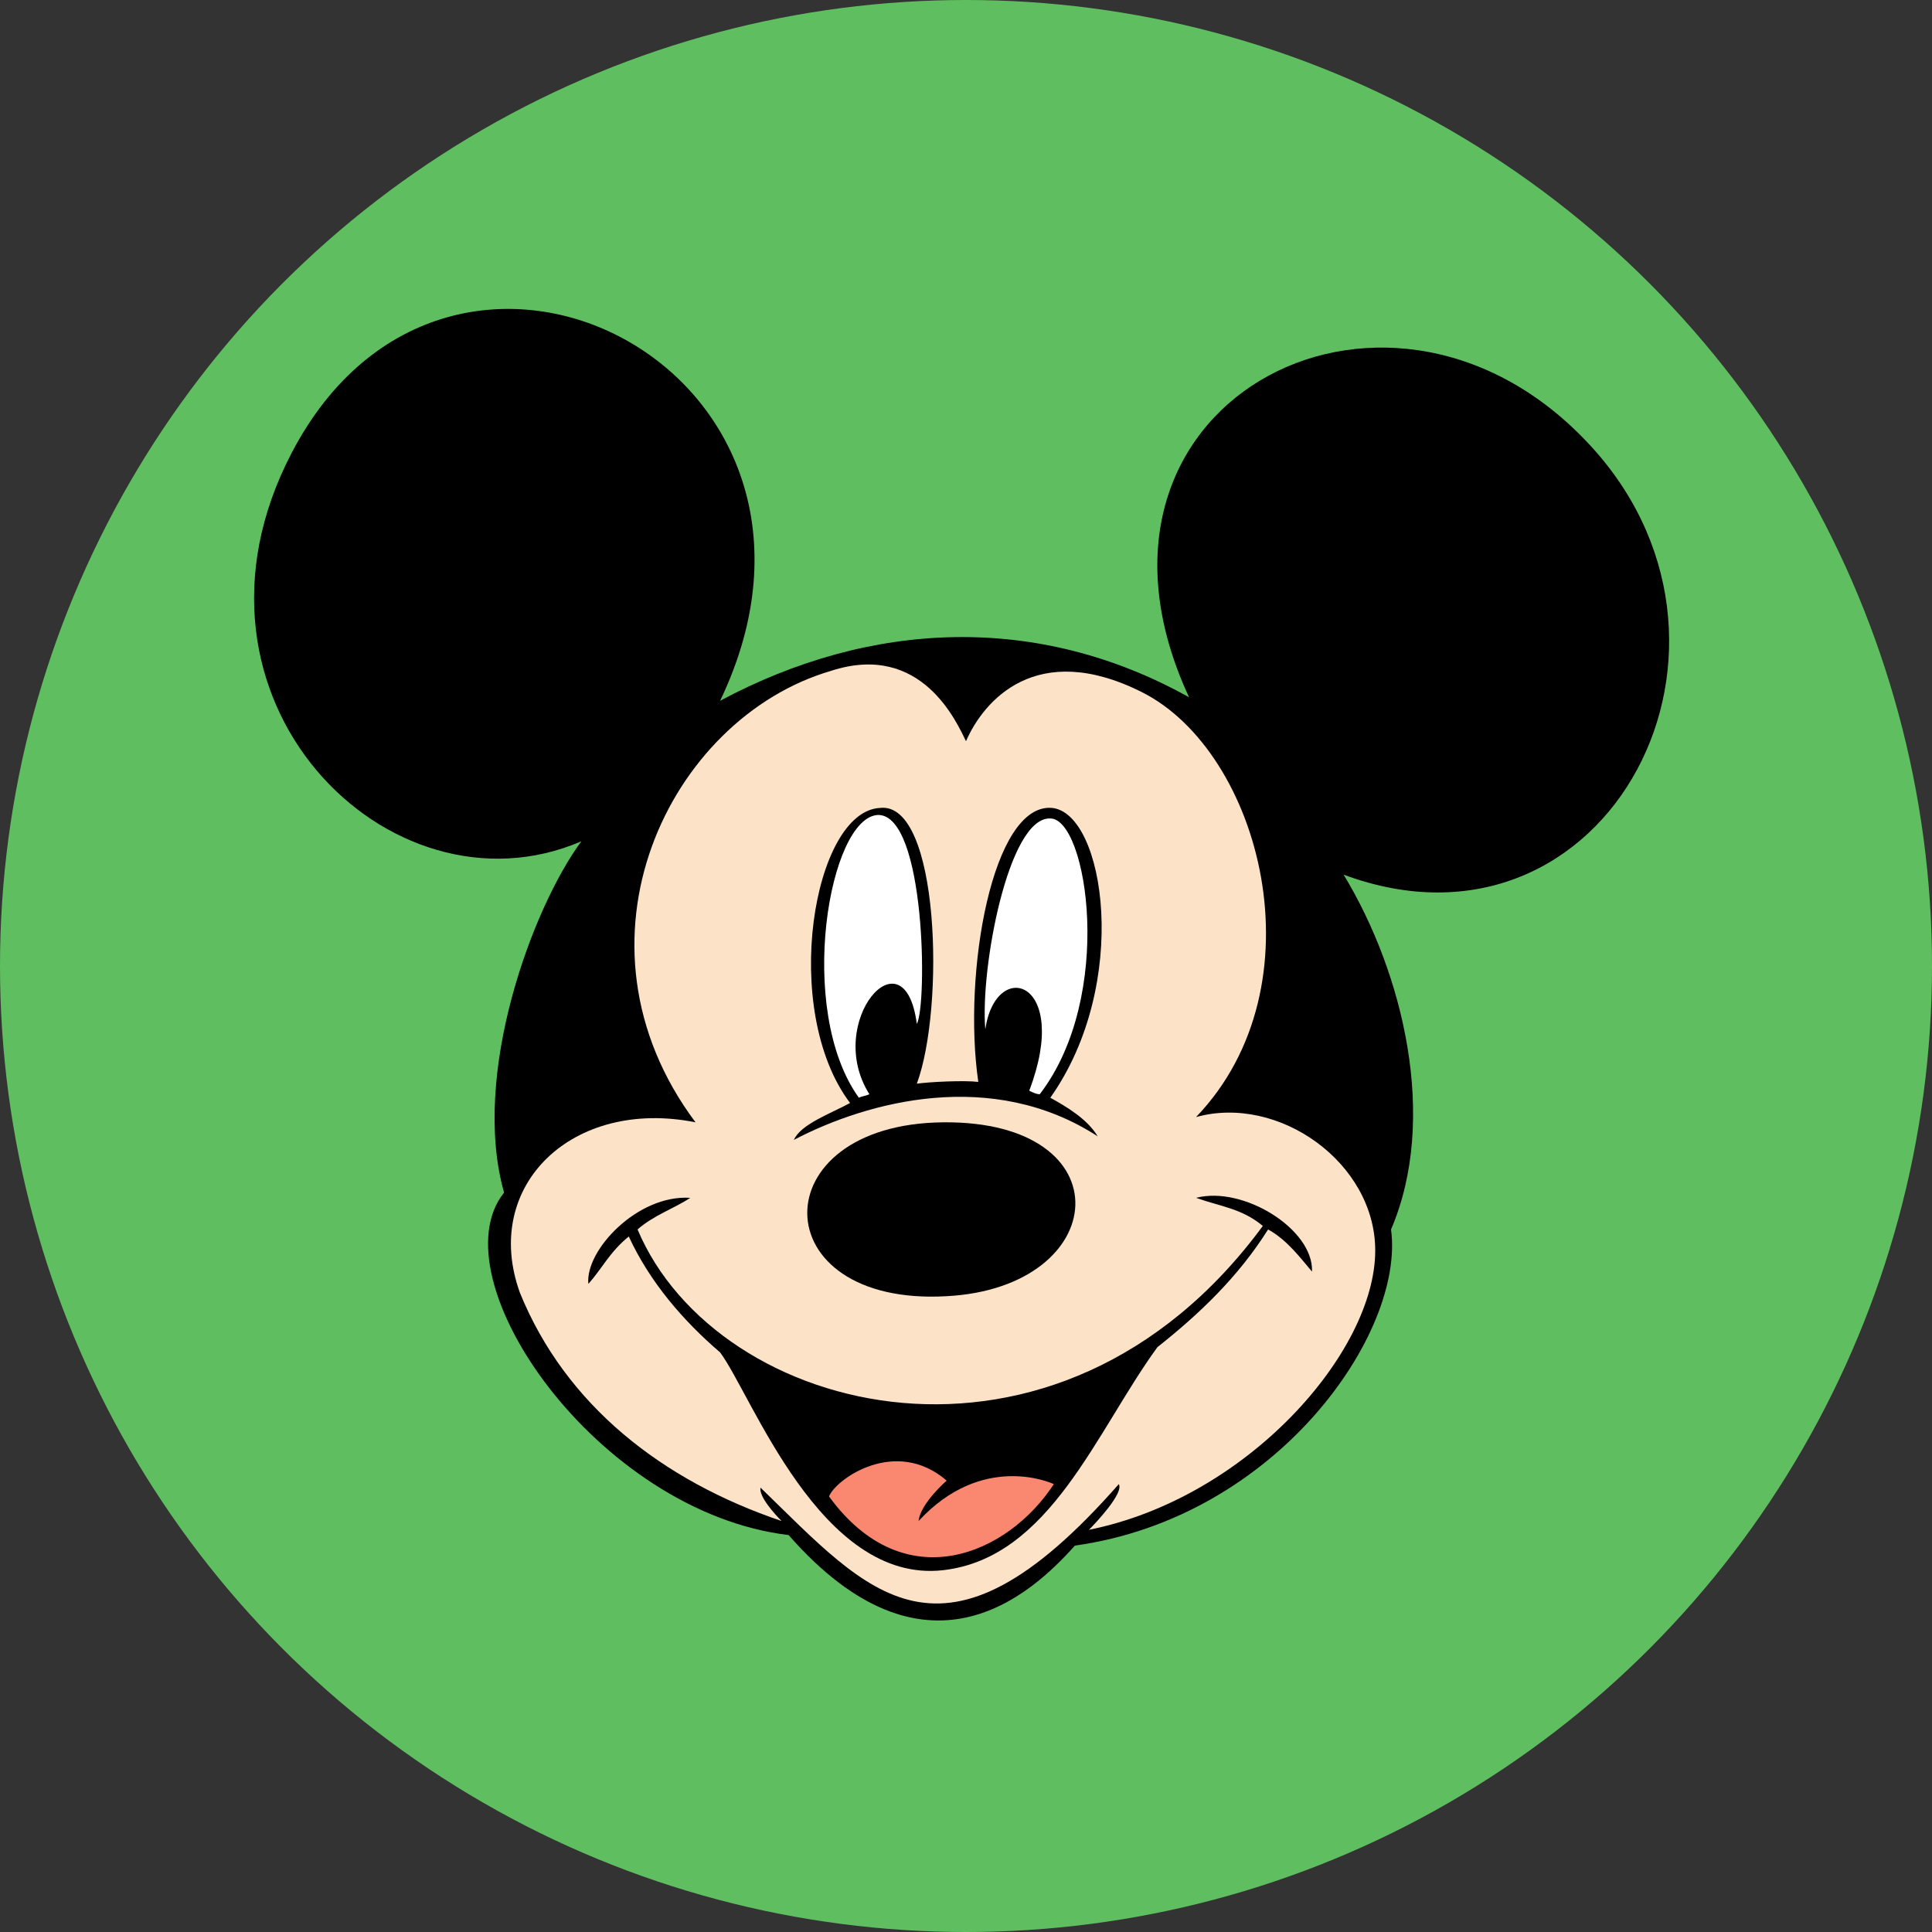 <?xml version="1.0" encoding="utf-8"?>
<!-- Generator: Adobe Illustrator 18.0.0, SVG Export Plug-In . SVG Version: 6.00 Build 0)  -->
<!DOCTYPE svg PUBLIC "-//W3C//DTD SVG 1.1//EN" "http://www.w3.org/Graphics/SVG/1.1/DTD/svg11.dtd">
<svg version="1.1" id="Layer_1" xmlns="http://www.w3.org/2000/svg" xmlns:xlink="http://www.w3.org/1999/xlink" x="0px" y="0px"
	 viewBox="0 0 110 110" enable-background="new 0 0 110 110" xml:space="preserve">
<rect x="0" y="0" width="110" height="110" fill="#333333" stroke="none"/>
<circle fill="#5FBF60" cx="55" cy="55" r="55"/>
<path d="M41,39.9c8.6-4.6,18.1-5,26.7-0.2c-7.7-16.6,11-26.6,22.5-14.7c11.2,11.5,1.4,30.4-13.7,24.8c3.4,5.6,5.4,13.9,2.7,20.2
	c0.8,5.9-6.5,16.4-18,18c-2.5,2.8-8.5,8.3-16.3-0.6c-10.9-1.3-20.1-14.6-16.2-19.5c-1.9-6.7,1.6-16.2,4.4-20
	c-10.9,4.7-23.8-8.1-16.5-22.1C25.6,8.5,50,21.1,41,39.9L41,39.9z"/>
<path fill="#FCE2C6" d="M55,42.2c1-2.3,4-5.8,10-2.8c6.8,3.4,10.3,16.7,3.1,24.2c4.7-1.3,10.2,2.6,10.2,7.6
	c0,5.8-7.3,14.1-16.3,15.9c0.4-0.4,2-2.1,1.7-2.6c-10.1,11.5-14.2,6.2-20.4,0.2c-0.1,0.5,0.8,1.5,1.2,1.9c-6.8-2.3-12.3-6.6-14.9-13
	c-2.2-6.1,3-11.1,10-9.7c-7.7-10.3-1.5-23,7.7-25.7C52.5,36.5,54.5,41.2,55,42.2L55,42.2z"/>
<path d="M52.2,61.7c0.7-0.1,2.7-0.2,3.5-0.1c-0.9-6.2,0.8-15.9,4.2-15.6c3,0.3,4.5,10-0.1,16.5c0.9,0.5,2.1,1.2,2.7,2.2
	c-6-3.9-13.1-2-17.3,0.2c0.4-0.9,2.1-1.5,3.2-2.1c-4-5.3-2.1-16.6,1.7-16.8C53.5,45.6,53.8,57.4,52.2,61.7L52.2,61.7z"/>
<path fill="#FFFFFF" d="M52.2,58.3c-0.7-5.4-5.3-0.1-2.7,4c-0.2,0.1-0.4,0.1-0.6,0.2c-3.6-5-1.7-16,1.1-16.1
	C52.7,46.4,52.8,57.2,52.2,58.3L52.2,58.3z"/>
<path fill="#FFFFFF" d="M59.8,46.6c2.1,0,3.7,10.1-0.6,15.7c-0.2,0-0.4-0.1-0.6-0.2c2.4-6.3-1.9-7.6-2.5-3.5
	C55.8,55.2,57.4,46.5,59.8,46.6L59.8,46.6z"/>
<path d="M39.3,68.2c-0.9,0.6-2.1,1-3,1.8c4.5,10.7,23.9,15.7,35.6-0.2c-1.2-1-2.4-1.1-3.8-1.6c2.7-0.7,6.7,1.8,6.6,4.2
	c-0.6-0.7-1.4-1.8-2.5-2.4c-1.7,2.7-3.9,4.8-6.3,6.7c-3.5,4.8-6.1,12-12.2,12.7c-7,0.8-10.9-10-12.7-12.4c-2.1-1.8-4-4-5.2-6.6
	c-1.1,0.9-1.5,1.8-2.3,2.7C33.3,71.2,36.3,68,39.3,68.2L39.3,68.2z"/>
<path d="M53.7,63.9c10.4-0.1,9.6,9.4,0.2,9.9C43.4,74.4,43.3,64,53.7,63.9L53.7,63.9z"/>
<path fill="#FA8770" d="M53.9,84.3c0,0-1.5,1.3-1.6,2.3c3.6-3.9,7.5-2.2,7.7-2.1c-2.6,4-8.5,6.6-12.8,0.7
	C47.6,84.2,51,81.8,53.9,84.3L53.9,84.3z"/>
</svg>
